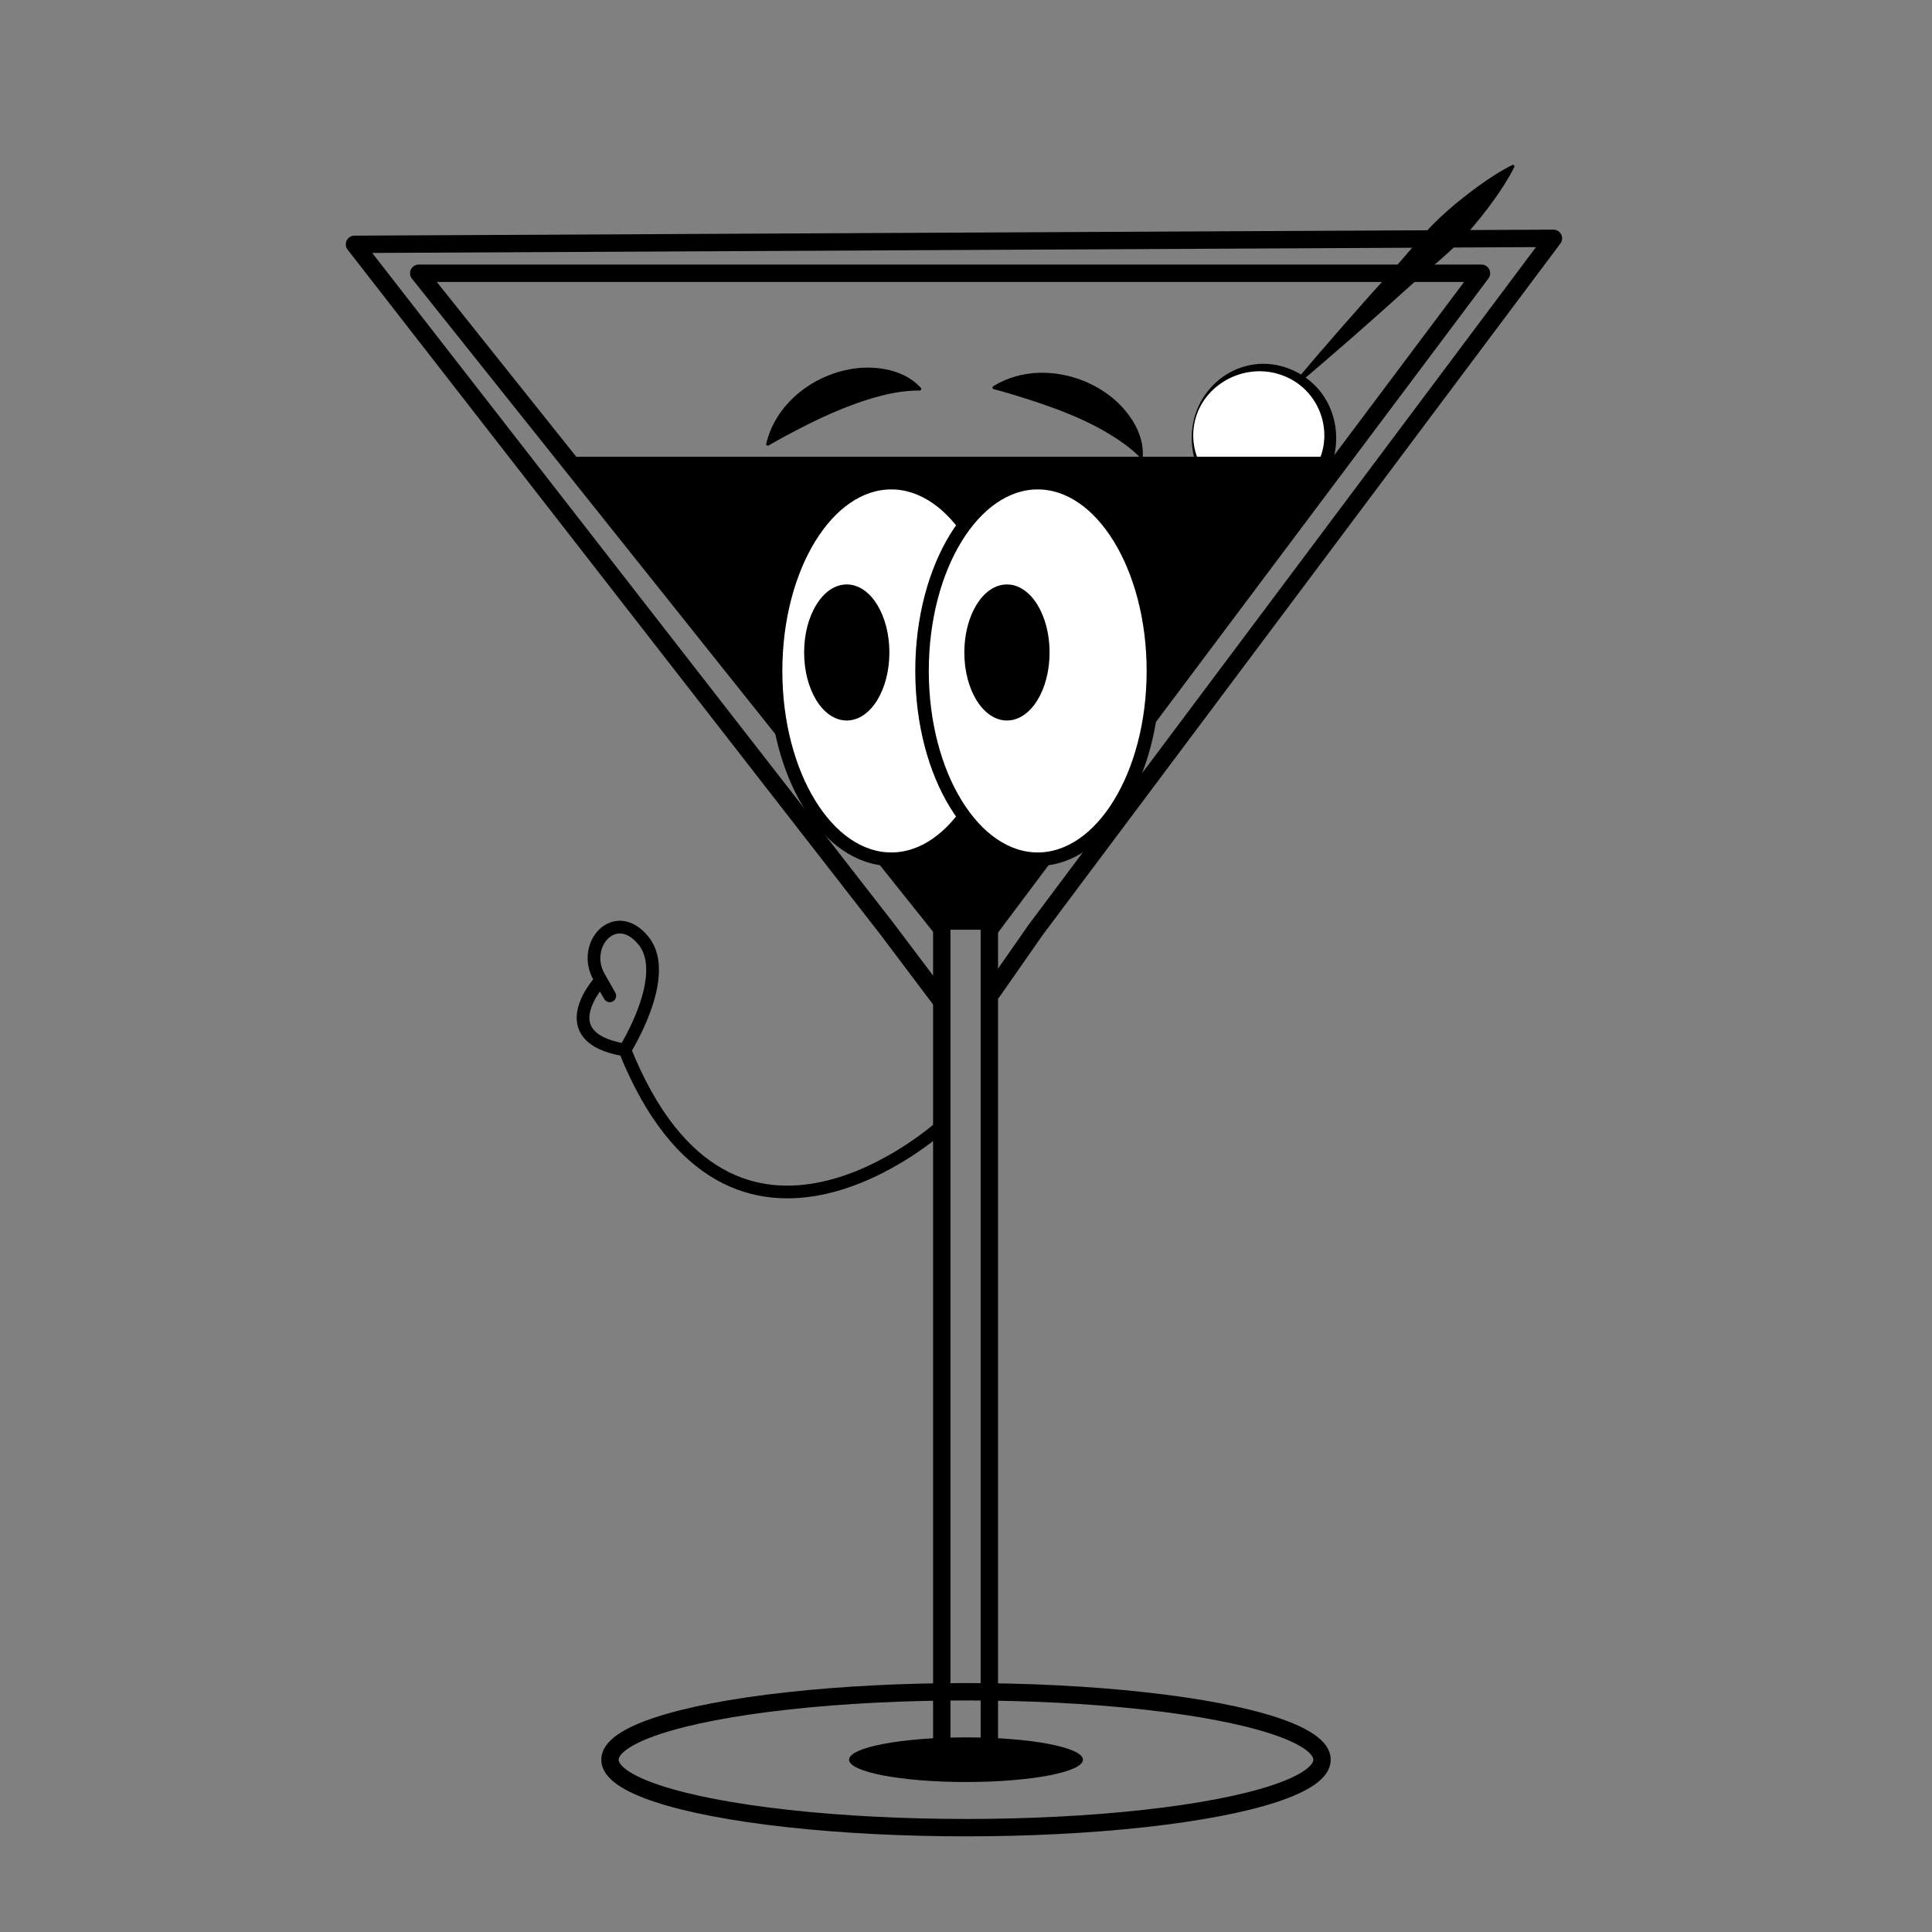 <?xml version="1.0" encoding="utf-8"?>
<!-- Generator: Adobe Illustrator 28.0.0, SVG Export Plug-In . SVG Version: 6.00 Build 0)  -->
<svg version="1.1" id="Layer_1" xmlns="http://www.w3.org/2000/svg" xmlns:xlink="http://www.w3.org/1999/xlink" x="0px" y="0px"
	 viewBox="0 0 1000 1000" style="enable-background:new 0 0 1000 1000;" xml:space="preserve">
<rect x="0" y="0" width="1000" height="1000" fill="#808080" stroke="none"/>
<style type="text/css">
	.st0{display:none;}
	.st1{display:inline;}
	.st2{fill:none;stroke:#000000;stroke-width:9;stroke-linecap:round;stroke-linejoin:round;stroke-miterlimit:10;}
	.st3{fill:#FFFFFF;}
	.st4{stroke:#000000;stroke-linecap:round;stroke-linejoin:round;stroke-miterlimit:10;}
	.st5{fill:#FFFFFF;stroke:#000000;stroke-width:7;stroke-miterlimit:10;}
	.st6{stroke:#000000;stroke-width:2.192;stroke-miterlimit:10;}
	.st7{fill:none;stroke:#000000;stroke-width:6.579;stroke-miterlimit:10;}
</style>
<g class="st0">
	<path class="st1" d="M528.03,893.03c-7.36-169.64-9.89-339.53-5.88-509.29l2.01,4.84c-64.2-68.27-134.19-141.1-201.13-206.08
		c-10.62-10.36-36.88-35.75-47.77-46.21c-1.76-1.7-1.81-4.49-0.11-6.25c0.9-0.92,2.06-1.37,3.27-1.36l125.14-2.87
		c96.37-1.84,216.24-2.68,312.85-3.14c20.9,0.02,41.8-0.02,62.7,0.12c5.7,0.04,10.29,4.69,10.25,10.39
		c-0.02,2.83-1.2,5.41-3.06,7.26l-19.57,19.37c-19.22,18.81-39.86,39.24-59.01,57.83c-78.97,76.87-158.4,153.25-239.62,227.75
		c-0.4,0.36-1.01,0.33-1.38-0.06c-0.34-0.37-0.33-0.95,0-1.31c37.21-40.68,75.02-80.75,113.04-120.65
		c63.21-66.36,127.43-132.4,191.92-197.56l7.31,17.66c-161.38,0.42-338.93-1.73-500.57-5.89l3.15-7.61l30.75,31.9
		c30.67,31.57,62.27,63.54,93.56,94.39c36.28,36.14,90.31,86.81,127.97,122.62c1.28,1.21,1.95,2.83,2,4.46
		c3.5,127.44,1.71,254.92-1.24,382.35c-1.1,42.44-2.5,84.88-4.63,127.32c-0.03,0.54-0.48,0.95-1.02,0.92
		C528.45,893.93,528.06,893.52,528.03,893.03L528.03,893.03z"/>
</g>
<ellipse class="st2" cx="500" cy="910.82" rx="184.29" ry="35.17"/>
<polyline class="st2" points="487.46,910.82 487.46,480.73 216.74,141.44 766.81,141.44 512.08,481.21 512.08,910.82 "/>
<ellipse cx="500" cy="910.82" rx="60.52" ry="11.55"/>
<g>
	<path d="M668.62,199.52c16.76-20,35.64-41.47,53.22-60.87c4.52-4.99,8.84-10.18,13.22-15.3c8.81-10.29,19.13-18.98,30.07-26.98
		c5.54-3.97,11.25-7.76,17.57-10.95c0.4-0.2,0.89-0.04,1.09,0.36c0.12,0.24,0.11,0.51,0,0.73c-3.19,6.32-6.98,12.04-10.95,17.57
		c-3.99,5.51-8.23,10.79-12.66,15.86c-8.74,10.31-19.65,18.4-29.62,27.43c-7.44,6.77-22.58,20.27-30.16,26.88
		c-10.18,8.84-20.34,17.69-30.71,26.34c-0.33,0.27-0.82,0.23-1.09-0.1C668.37,200.22,668.38,199.8,668.62,199.52L668.62,199.52z"/>
</g>
<g>
	<circle class="st3" cx="652.91" cy="225.96" r="35.69"/>
	<path d="M616.84,225.96c0.38-25.98,25.81-44.79,50.59-35.05c32.04,12.66,32.24,58.24,0.68,71.72
		C641.93,273.25,616.39,253.14,616.84,225.96L616.84,225.96z M617.61,225.96c0.61,29.15,37.66,41.98,57.84,22.54
		c17.05-15.94,11.42-44.18-9.74-53.44C643.65,185.33,617.24,201.17,617.61,225.96L617.61,225.96z"/>
</g>
<polygon class="st4" points="292.9,236.89 695.25,236.89 513.8,480.73 489.17,480.73 "/>
<ellipse class="st5" cx="461.32" cy="347.27" rx="59.88" ry="97.45"/>
<ellipse class="st5" cx="537.12" cy="347.27" rx="59.88" ry="97.45"/>
<ellipse class="st6" cx="521.2" cy="337.72" rx="20.97" ry="34.12"/>
<ellipse class="st6" cx="438.28" cy="337.72" rx="20.97" ry="34.12"/>
<g>
	<path d="M396.76,229.02c5.52-21.93,27.03-37.05,49-38.65c10.97-0.66,23.27,1.92,30.9,10.42c0.46,0.49,0.08,1.36-0.6,1.34
		c-6.98-0.01-13.89,1.09-20.63,2.88c-16.96,4.48-32.98,12.13-48.4,20.43c-3.12,1.64-6.19,3.4-9.24,5.15
		c-0.57,0.35-1.36-0.21-1.19-0.86C396.61,229.71,396.76,229.02,396.76,229.02L396.76,229.02z"/>
</g>
<g>
	<path d="M514.68,199.56c19.5-11.66,45.53-7.12,62.28,7.35c8.27,7.33,15.17,17.9,14.56,29.36c-0.02,0.68-0.91,1.02-1.38,0.53
		c-2.47-2.48-5.11-4.77-7.94-6.83c-17.14-12.45-37.56-19.5-57.67-25.66c-3.38-1.05-6.82-1.99-10.22-2.9
		c-0.65-0.15-0.81-1.11-0.23-1.46C514.09,199.95,514.68,199.56,514.68,199.56L514.68,199.56z"/>
</g>
<path class="st7" d="M487.46,582.7c0,0-108.58,98.87-164.03-39.23c0,0,24.26-38.45,9.7-56.5s-32.46,2.06-23.1,18.57
	c12.02,21.19,0.92,1.83,0.92,1.83s-27.38,29.43,12.48,36.1"/>
<polyline class="st2" points="486.46,517.09 459.07,480.73 183.49,126.47 804.05,123.36 536.12,481.21 513.72,513.31 "/>
</svg>

